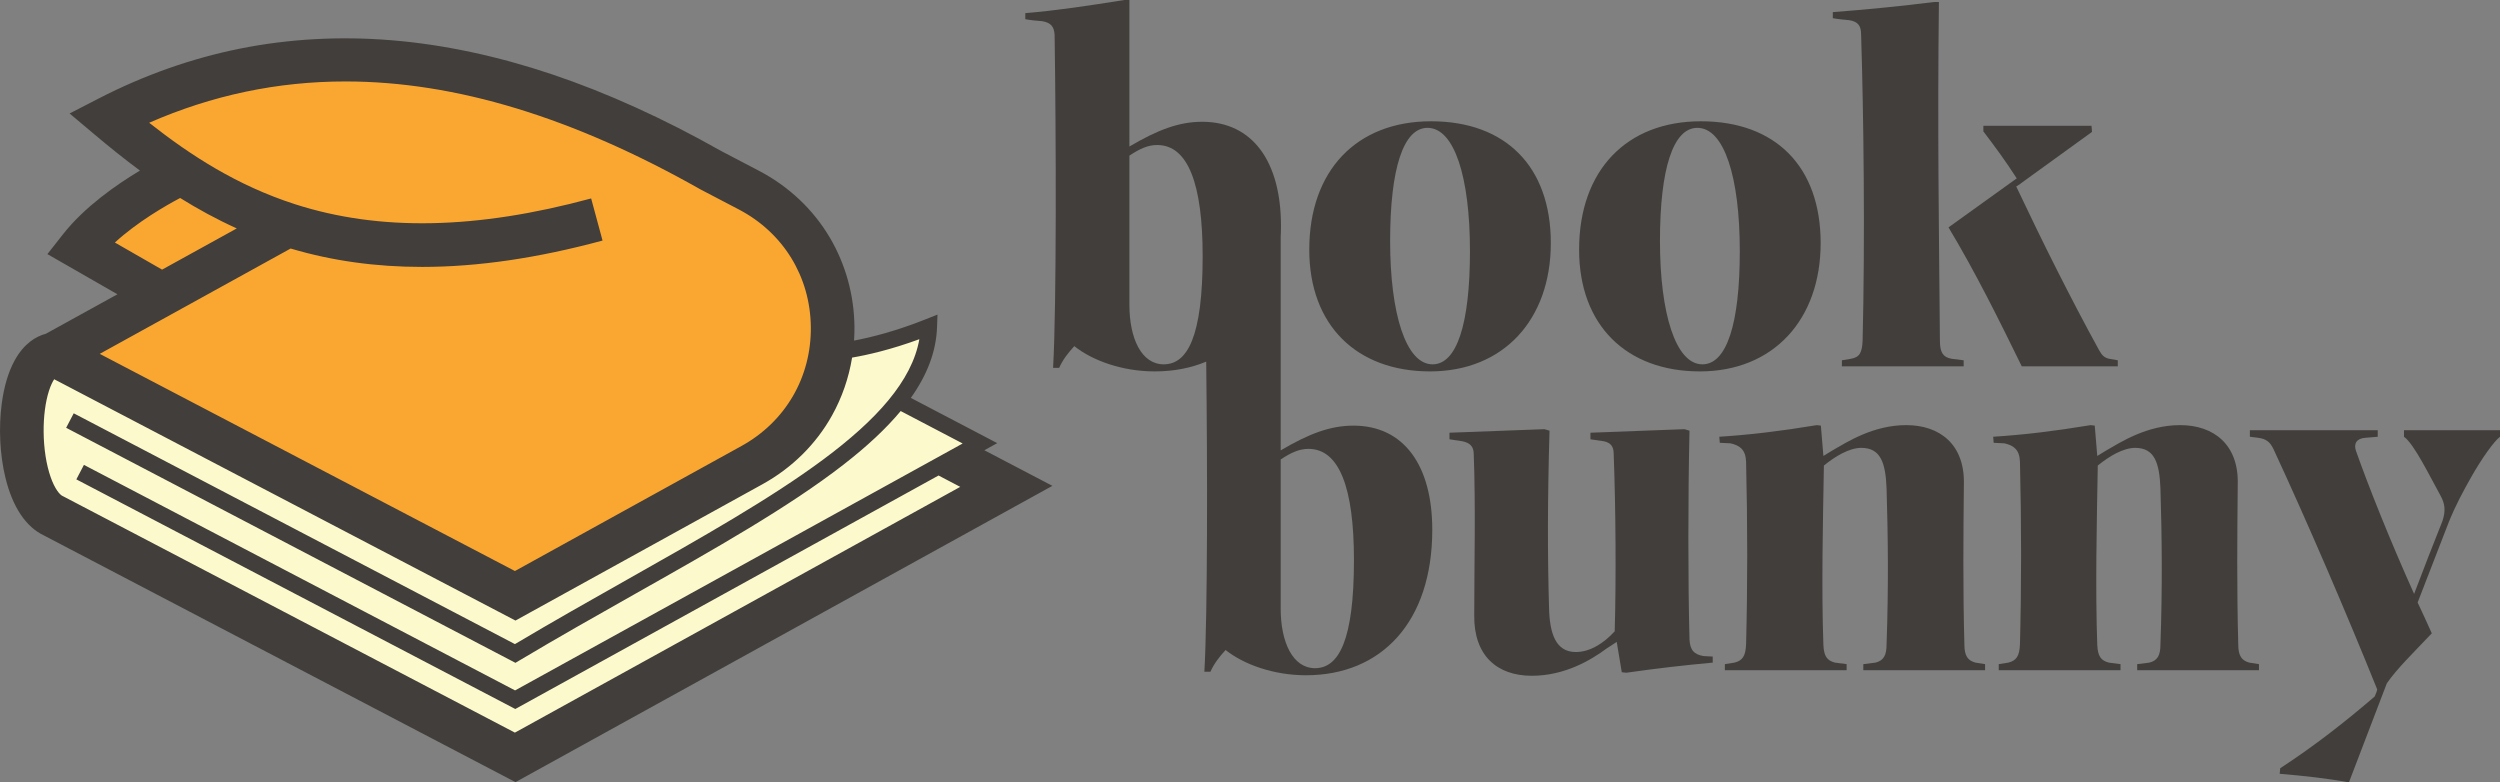 <?xml version="1.0" encoding="UTF-8"?>
<svg id="Layer_2" data-name="Layer 2" xmlns="http://www.w3.org/2000/svg" viewBox="0 0 3278.69 1026.09">
  <rect x="0" y="0" width="3278.69" height="1026.09" fill="#808080" stroke="none"/>
  <defs>
    <style>
      .cls-1 {
        fill: #faa731;
      }

      .cls-2 {
        fill: #fcf9cd;
      }

      .cls-3 {
        fill: #423e3b;
      }
    </style>
  </defs>
  <g id="Layer_1-2" data-name="Layer 1">
    <g>
      <g>
        <path class="cls-2" d="m1318.7,639.37l-644.07,355.43L69.34,678.17c-55.17-24.98-53.61-200.05.57-211.64l604.72,316.37,310.51-171.37c60.32-33.28,94.77-89.27,103.55-148.53,10.59-.76,59.96-5.57,128.47-32.88-1.22,34.01-15.69,66.28-40.4,97.67l107.4,55.13-36.68,20.23,71.22,36.22Z"/>
        <path class="cls-1" d="m986.18,606.15l-310.51,171.37L70.38,460.88l139.6-77.02-104.88-62.8c36.95-47,105.82-86.62,130.23-99.75-33.11-21.93-63.61-46.03-92.8-70.57,228.83-117.84,490.47-100.59,789.93,68.76l49.67,25.99c144.63,75.63,146.92,281.79,4.03,360.66Z"/>
        <path class="cls-3" d="m1290.94,590.47l16.9-9.32-113.29-59.31c22.06-31.1,33.25-61.65,34.36-92.85l.59-16.44-15.28,6.09c-39.58,15.78-72.18,23.89-94.15,28.02.41-6.15.59-12.32.52-18.52-.46-41.06-11.54-81.21-32.04-116.12-21.8-37.13-54.01-67.57-93.15-88.04l-49.25-25.76c-75.61-42.73-150.35-76.63-222.14-100.75-71.74-24.1-142.61-39.15-210.65-44.71-67.75-5.54-134.56-1.84-198.58,10.99-63.38,12.71-125.73,34.71-185.32,65.4l-38.18,19.66,32.86,27.66c18.44,15.52,38.18,31.52,59.4,47.22-31.18,18.68-72.8,47.78-100.91,83.53l-20.45,26.02,91.83,52.69-93.79,51.74c-12.74,3.38-28.6,12.42-41,35.04-8.12,14.81-13.78,33.56-16.81,55.73-4.38,32.03-2.67,67.76,4.71,98.04,9.36,38.44,26.86,64.63,50.64,75.82l618.29,323.45,704.13-388.58-89.2-46.7ZM150.66,318.07c29.61-27.08,66.18-48.14,85.59-58.4,23.12,14.4,47.81,27.94,74.28,39.9l-97.95,54.04-61.93-35.54Zm230.51,7.87c54.05,16.07,111.25,24.12,172.29,24.12,73.05,0,151.58-11.52,236.76-34.57l-14.95-55.23c-150.6,40.77-277.68,43.23-388.49,7.53h0c-76.25-24.59-137.33-64.38-191.17-106.79,82.48-36.1,168.06-54.18,257.48-54.18,144.25,0,298.44,47.07,465.31,141.44l.41.23,50.08,26.19c58.43,30.56,93.75,88.17,94.49,154.1.74,65.93-33.29,124.32-91.02,156.17l-297.06,163.94L130.82,464.07l250.35-138.13Zm294.12,634.87L83.63,651.29l-.72-.38-.74-.34c-3.87-1.75-10.33-9.34-15.79-24.97-5.71-16.36-8.96-37.36-9.16-59.15-.18-20.02,2.28-39.07,6.91-53.62,2.36-7.42,4.87-12.35,6.93-15.46l604.95,316.47,323.98-178.79c38.67-21.34,70.18-52.49,91.15-90.1,13.12-23.52,22-49.28,26.35-75.97,20.15-3.43,50.52-10.32,88.21-24.12-19.31,109.83-188.33,205.25-382.57,314.91-48.25,27.24-98.08,55.37-147.82,84.96L96.69,542.03l-9.95,19.01,589.25,308.26,5.15-3.08c51.23-30.58,102.73-59.65,152.53-87.77,103.33-58.34,200.94-113.44,272.48-169.02,31.12-24.18,56.04-47.47,75.08-70.35l81.28,42.55-587.01,323.83L110.07,609.67l-9.95,19.01,575.66,301.15,555.09-306.22,28.45,14.89-584.04,322.31Z"/>
      </g>
      <g>
        <path class="cls-3" d="m1717.09,327.38c0-104.05,62.29-168.33,159.71-168.33s157.06,58.98,157.06,159.71-62.29,168.33-158.39,168.33-158.39-60.31-158.39-159.71Zm210.74,1.99c0-97.42-20.54-161.7-55.67-161.7-31.81,0-49.04,53.68-49.04,148.45s20.54,161.7,55.67,161.7c31.81,0,49.04-53.02,49.04-148.45Z"/>
        <path class="cls-3" d="m2070.97,327.38c0-104.05,62.29-168.33,159.71-168.33s157.06,58.98,157.06,159.71-62.29,168.33-158.39,168.33-158.39-60.31-158.39-159.71Zm210.74,1.99c0-97.42-20.54-161.7-55.67-161.7-31.81,0-49.04,53.68-49.04,148.45s20.54,161.7,55.67,161.7c31.81,0,49.04-53.02,49.04-148.45Z"/>
        <path class="cls-3" d="m2559.39,470.52l15.91,1.99v7.95h-159.71v-7.95l11.93-1.99c11.27-1.99,14.58-7.95,15.24-23.86,3.31-133.2,1.33-298.22-1.99-401.6,0-11.27-3.98-16.57-15.24-18.56-7.29-.66-14.58-1.33-21.87-2.65v-7.95c43.74-3.31,90.79-7.95,132.54-13.25h6.63c-1.99,167,0,292.92,1.33,444.68,0,14.58,3.98,21.21,15.24,23.19Zm218.03,1.99v7.95h-125.91c-29.16-59.64-60.97-123.93-96.09-182.25l89.47-64.28c-13.92-21.87-29.16-42.41-43.74-61.63v-7.29h141.82l.66,7.95-93.44,67.6-.66.66-5.3,3.31c34.46,72.9,72.24,148.45,108.68,214.72,3.98,7.29,7.29,9.94,13.25,11.27l11.27,1.99Z"/>
        <path class="cls-3" d="m1775.02,558.21c-30.48,0-58.32,10.6-95.43,32.47v-279.52c.23-4.9.39-9.85.39-14.94,0-84.16-37.11-136.52-103.38-136.52-30.48,0-58.32,10.6-95.43,32.47V0h-6.63c-45.73,7.29-89.47,13.92-129.89,17.23v7.95c7.29,1.33,14.58,1.99,22.53,2.65,10.6,1.99,15.24,6.63,15.91,17.89,1.99,131.88,2.65,355.21-1.99,436.73h7.95c4.64-10.6,11.93-19.88,19.88-28.5,23.2,18.56,62.3,33.14,105.37,33.14,24.71,0,47.44-4.36,67.61-12.8,1.65,133.48,1.9,331.06-2.4,406.66h7.95c4.64-10.6,11.93-19.88,19.88-28.5,23.19,18.56,62.29,33.14,105.37,33.14,98.74,0,165.68-69.58,165.68-190.86,0-84.16-37.11-136.52-103.38-136.52Zm-248.79-80.4c-29.16,0-45.06-33.8-45.06-78.2v-195.5c13.92-9.28,24.52-13.92,36.45-13.92,40.43,0,59.64,51.03,59.64,145.8,0,105.37-19.88,141.82-51.03,141.82Zm198.42,398.5c-29.16,0-45.06-33.8-45.06-78.2v-195.5c13.92-9.28,24.52-13.92,36.45-13.92,40.43,0,59.64,51.03,59.64,145.8,0,105.37-19.88,141.82-51.03,141.82Z"/>
        <path class="cls-3" d="m2246.2,861.07v7.95c-36.45,3.31-71.57,7.29-113.32,13.25l-5.96-.66-6.63-39.76-13.25,8.62c-20.54,15.24-55,35.79-98.08,35.79-45.73,0-76.21-26.51-75.55-79.53,0-62.29,1.99-143.81-.66-211.4,0-9.94-5.3-14.58-14.58-16.57l-17.23-2.65v-8.62l124.59-4.64,6.63,1.99c-2.65,90.79-2.65,162.36-.66,231.29.66,34.46,8.62,58.98,35.12,58.98,18.56,0,36.45-11.27,51.03-27.17,1.99-69.58,1.33-160.38-1.33-232.61,0-9.94-3.98-14.58-12.59-16.57l-17.89-2.65v-8.62l123.26-4.64,6.63,1.99c-1.99,91.45-1.99,194.84,0,273.7.66,13.92,5.96,19.88,18.56,21.87l11.93.66Z"/>
        <path class="cls-3" d="m2603.4,871.01v7.95h-159.71v-7.95l15.91-1.99c10.6-2.65,14.58-9.28,14.58-23.86,2.65-73.56,1.99-140.49,0-204.78-1.33-33.8-7.95-53.02-33.14-53.02-15.91,0-34.46,11.27-49.04,23.19-1.33,77.54-3.31,160.38-.66,235.26.66,14.58,4.64,20.54,15.24,23.19l15.24,1.99v7.95h-159.71v-7.95l12.59-1.99c10.6-2.65,14.58-8.62,15.24-23.86,1.99-76.21,1.99-157.06,0-239.9-.66-15.91-8.62-21.21-20.54-23.86l-13.92-.66-.66-7.95c41.09-2.65,79.53-7.29,127.9-15.24l5.3.66,3.31,39.76,11.93-7.29c18.56-10.6,53.02-33.14,96.76-33.14s76.87,25.18,75.55,77.54c-.66,66.93-1.33,135.19.66,210.08,0,15.24,4.64,21.21,14.58,23.86l12.59,1.99Z"/>
        <path class="cls-3" d="m2962.58,871.01v7.95h-159.71v-7.95l15.91-1.99c10.6-2.65,14.58-9.28,14.58-23.86,2.65-73.56,1.99-140.49,0-204.78-1.33-33.8-7.95-53.02-33.14-53.02-15.91,0-34.46,11.27-49.04,23.19-1.33,77.54-3.31,160.38-.66,235.26.66,14.58,4.64,20.54,15.24,23.19l15.24,1.99v7.95h-159.71v-7.95l12.59-1.99c10.6-2.65,14.58-8.62,15.24-23.86,1.99-76.21,1.99-157.06,0-239.9-.66-15.91-8.62-21.21-20.54-23.86l-13.92-.66-.66-7.95c41.09-2.65,79.53-7.29,127.9-15.24l5.3.66,3.31,39.76,11.93-7.29c18.56-10.6,53.02-33.14,96.76-33.14s76.87,25.18,75.55,77.54c-.66,66.93-1.33,135.19.66,210.08,0,15.24,4.64,21.21,14.58,23.86l12.59,1.99Z"/>
        <path class="cls-3" d="m3152.78,564.18h125.91v8.62c-7.95,5.96-23.86,28.5-37.11,51.69-11.27,19.88-21.21,38.44-29.82,59.64l-41.09,106.03c6.63,13.92,12.59,27.17,18.56,40.43-24.52,25.85-45.73,46.39-58.98,65.61l-49.7,129.89c-28.5-5.3-58.98-8.62-90.79-11.27l.66-7.29c45.73-29.82,86.15-61.63,123.93-94.1,1.33-3.31,2.65-5.96,3.31-9.28-41.09-102.06-92.78-222.01-135.86-314.79-4.64-9.94-9.94-13.92-20.54-15.24l-10.6-1.33v-8.62h167.67v8.62l-15.91,1.33c-11.93.66-15.91,7.95-12.59,17.23,16.57,47.05,44.4,116.64,76.21,187.55,11.93-31.81,24.52-63.62,37.11-95.43,4.64-13.92,3.31-23.19-2.65-33.8-13.25-23.86-34.46-67.6-47.72-76.87v-8.62Z"/>
      </g>
    </g>
  </g>
</svg>